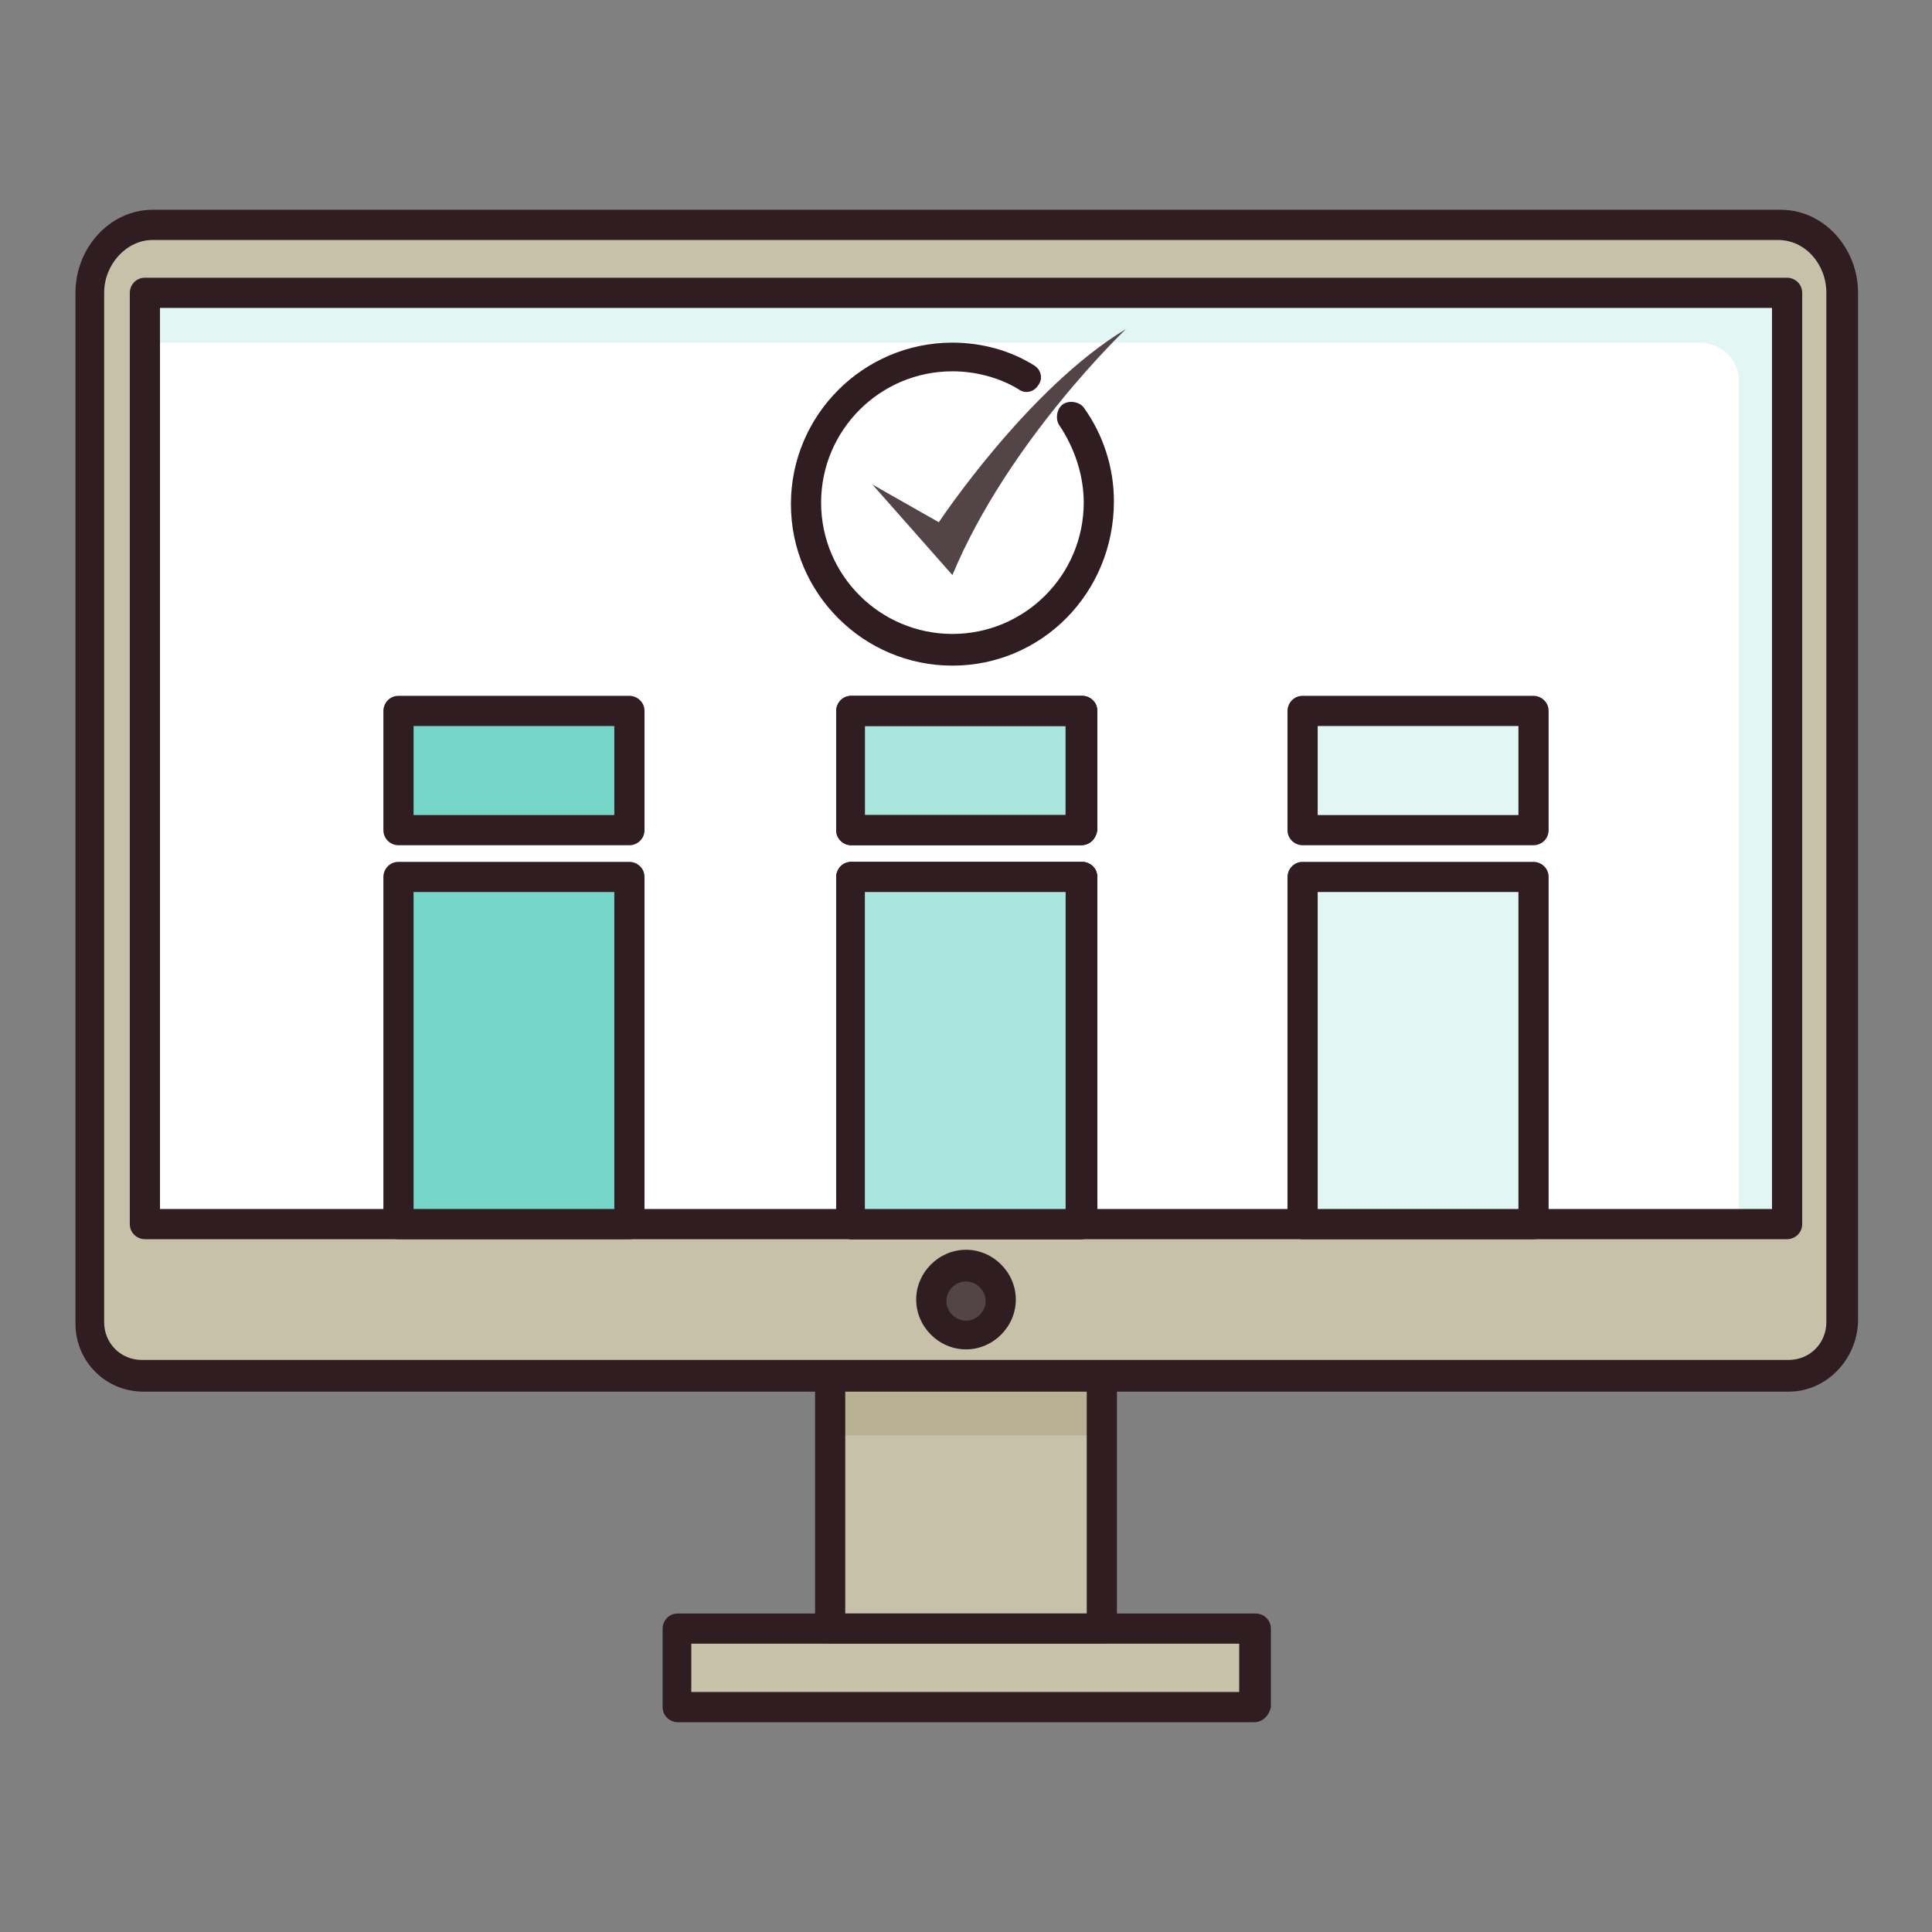 <?xml version="1.0" encoding="utf-8"?>
<!-- Generator: Adobe Illustrator 23.0.0, SVG Export Plug-In . SVG Version: 6.00 Build 0)  -->
<svg version="1.1" id="Layer_1" xmlns="http://www.w3.org/2000/svg" xmlns:xlink="http://www.w3.org/1999/xlink" x="0px" y="0px"
	 viewBox="0 0 128 128" style="enable-background:new 0 0 128 128;" xml:space="preserve">
<rect x="0" y="0" width="128" height="128" fill="#808080" stroke="none"/>
<style type="text/css">
	.st0{fill:#C7C1AA;}
	.st1{fill:#FFFFFF;}
	.st2{fill:#E2F7F3;}
	.st3{fill:#2F1D22;}
	.st4{fill:#B9B194;}
	.st5{fill:#534447;}
	.st6{fill:#AAE6DE;}
	.st7{fill:#75D5C7;}
</style>
<g>
	<g>
		<g>
			<rect x="44.9" y="107.9" class="st0" width="38.3" height="5.2"/>
		</g>
		<g>
			<rect x="44.9" y="107.9" class="st0" width="38.3" height="5.2"/>
		</g>
		<g>
			<path class="st0" d="M117.9,14.9H10.1c-2.3,0-4.1,2-4.1,4.5v68.2c0,1.9,1.6,3.5,3.5,3.5h109.1c1.9,0,3.5-1.6,3.5-3.5V19.4
				C122.1,16.9,120.2,14.9,117.9,14.9z"/>
		</g>
		<g>
			<rect x="9.6" y="19.4" class="st1" width="108.8" height="61.7"/>
		</g>
		<g>
			<path class="st2" d="M112.6,22.7H9.6v-3.2h108.8v61.7h-3.2V25.2C115.2,23.8,114,22.7,112.6,22.7z"/>
		</g>
		<g>
			<path class="st3" d="M118.5,92.2H9.5c-2.5,0-4.5-2-4.5-4.5V19.4c0-3,2.3-5.5,5.1-5.5h107.9c2.8,0,5.1,2.5,5.1,5.5v68.2
				C123,90.1,121,92.2,118.5,92.2z M10.1,15.9c-1.7,0-3.2,1.6-3.2,3.5v68.2c0,1.4,1.1,2.5,2.5,2.5h109.1c1.4,0,2.5-1.1,2.5-2.5V19.4
				c0-1.9-1.4-3.5-3.2-3.5H10.1z"/>
		</g>
		<g>
			<path class="st3" d="M118.4,82.1H9.6c-0.5,0-1-0.4-1-1V19.4c0-0.5,0.4-1,1-1h108.8c0.5,0,1,0.4,1,1v61.7
				C119.4,81.7,118.9,82.1,118.4,82.1z M10.6,80.1h106.8V20.4H10.6V80.1z"/>
		</g>
		<g>
			<rect x="55" y="91.2" class="st0" width="18" height="16.7"/>
		</g>
		<g>
			<rect x="55" y="91.2" class="st4" width="18" height="3.9"/>
		</g>
		<g>
			<path class="st3" d="M83.1,114.1H44.9c-0.5,0-1-0.4-1-1v-5.2c0-0.5,0.4-1,1-1h38.3c0.5,0,1,0.4,1,1v5.2
				C84.1,113.6,83.7,114.1,83.1,114.1z M45.8,112.1h36.3v-3.2H45.8V112.1z"/>
		</g>
		<g>
			<path class="st3" d="M73,108.9H55c-0.5,0-1-0.4-1-1V91.2c0-0.5,0.4-1,1-1h18c0.5,0,1,0.4,1,1v16.7C74,108.4,73.6,108.9,73,108.9z
				 M56,106.9H72V92.2H56V106.9z"/>
		</g>
		<g>
			<circle class="st5" cx="64" cy="86.2" r="2.3"/>
		</g>
		<g>
			<path class="st3" d="M64,89.4c-1.8,0-3.3-1.5-3.3-3.3s1.5-3.3,3.3-3.3c1.8,0,3.3,1.5,3.3,3.3S65.8,89.4,64,89.4z M64,84.9
				c-0.7,0-1.3,0.6-1.3,1.3s0.6,1.3,1.3,1.3c0.7,0,1.3-0.6,1.3-1.3S64.7,84.9,64,84.9z"/>
		</g>
	</g>
	<g>
		<g>
			<path class="st5" d="M74.6,21.8c0,0-7.8,7.4-11.5,16.3l-5.3-6l4.4,2.5C62.2,34.6,68.1,25.7,74.6,21.8z"/>
		</g>
		<g>
			<path class="st3" d="M63.1,44.1c-5.9,0-10.7-4.8-10.7-10.7c0-5.9,4.8-10.7,10.7-10.7c1.9,0,3.8,0.5,5.4,1.5
				c0.5,0.3,0.6,0.9,0.3,1.3c-0.3,0.5-0.9,0.6-1.3,0.3c-1.3-0.8-2.9-1.2-4.4-1.2c-4.8,0-8.7,3.9-8.7,8.7s3.9,8.7,8.7,8.7
				s8.7-3.9,8.7-8.7c0-1.8-0.6-3.6-1.6-5.1c-0.3-0.4-0.2-1.1,0.2-1.4c0.4-0.3,1.1-0.2,1.4,0.2c1.3,1.8,2,4,2,6.2
				C73.8,39.3,69,44.1,63.1,44.1z"/>
		</g>
	</g>
	<g>
		<path class="st3" d="M71.6,82.1H56.4c-0.5,0-1-0.4-1-1v-23c0-0.5,0.4-1,1-1h15.3c0.5,0,1,0.4,1,1v23
			C72.6,81.7,72.2,82.1,71.6,82.1z M57.3,80.1h13.3v-21H57.3V80.1z"/>
	</g>
	<g>
		
			<rect x="86.3" y="58.1" transform="matrix(-1 4.489907e-11 -4.489907e-11 -1 187.919 139.239)" class="st2" width="15.3" height="23"/>
	</g>
	<g>
		<rect x="56.4" y="58.1" class="st6" width="15.3" height="23"/>
	</g>
	<g>
		<rect x="56.4" y="47.1" class="st6" width="15.3" height="7.9"/>
	</g>
	<g>
		
			<rect x="86.3" y="47.1" transform="matrix(-1 4.501853e-11 -4.501853e-11 -1 187.919 102.15)" class="st2" width="15.3" height="7.9"/>
	</g>
	<g>
		<path class="st3" d="M71.6,56H56.4c-0.5,0-1-0.4-1-1v-7.9c0-0.5,0.4-1,1-1h15.3c0.5,0,1,0.4,1,1V55C72.6,55.6,72.2,56,71.6,56z
			 M57.3,54h13.3v-5.9H57.3V54z"/>
	</g>
	<g>
		<path class="st3" d="M71.6,82.1H56.4c-0.5,0-1-0.4-1-1v-23c0-0.5,0.4-1,1-1h15.3c0.5,0,1,0.4,1,1v23
			C72.6,81.7,72.2,82.1,71.6,82.1z M57.3,80.1h13.3v-21H57.3V80.1z"/>
	</g>
	<g>
		<path class="st3" d="M71.6,56H56.4c-0.5,0-1-0.4-1-1v-7.9c0-0.5,0.4-1,1-1h15.3c0.5,0,1,0.4,1,1V55C72.6,55.6,72.2,56,71.6,56z
			 M57.3,54h13.3v-5.9H57.3V54z"/>
	</g>
	<g>
		<rect x="26.4" y="58.1" class="st7" width="15.3" height="23"/>
	</g>
	<g>
		<rect x="26.4" y="47.1" class="st7" width="15.3" height="7.9"/>
	</g>
	<g>
		<path class="st3" d="M101.6,82.1H86.3c-0.5,0-1-0.4-1-1v-23c0-0.5,0.4-1,1-1h15.3c0.5,0,1,0.4,1,1v23
			C102.6,81.7,102.1,82.1,101.6,82.1z M87.3,80.1h13.3v-21H87.3V80.1z"/>
	</g>
	<g>
		<path class="st3" d="M101.6,56H86.3c-0.5,0-1-0.4-1-1v-7.9c0-0.5,0.4-1,1-1h15.3c0.5,0,1,0.4,1,1V55C102.6,55.6,102.1,56,101.6,56
			z M87.3,54h13.3v-5.9H87.3V54z"/>
	</g>
	<g>
		<path class="st3" d="M41.7,82.1H26.4c-0.5,0-1-0.4-1-1v-23c0-0.5,0.4-1,1-1h15.3c0.5,0,1,0.4,1,1v23
			C42.7,81.7,42.2,82.1,41.7,82.1z M27.4,80.1h13.3v-21H27.4V80.1z"/>
	</g>
	<g>
		<path class="st3" d="M41.7,56H26.4c-0.5,0-1-0.4-1-1v-7.9c0-0.5,0.4-1,1-1h15.3c0.5,0,1,0.4,1,1V55C42.7,55.6,42.2,56,41.7,56z
			 M27.4,54h13.3v-5.9H27.4V54z"/>
	</g>
</g>
</svg>
